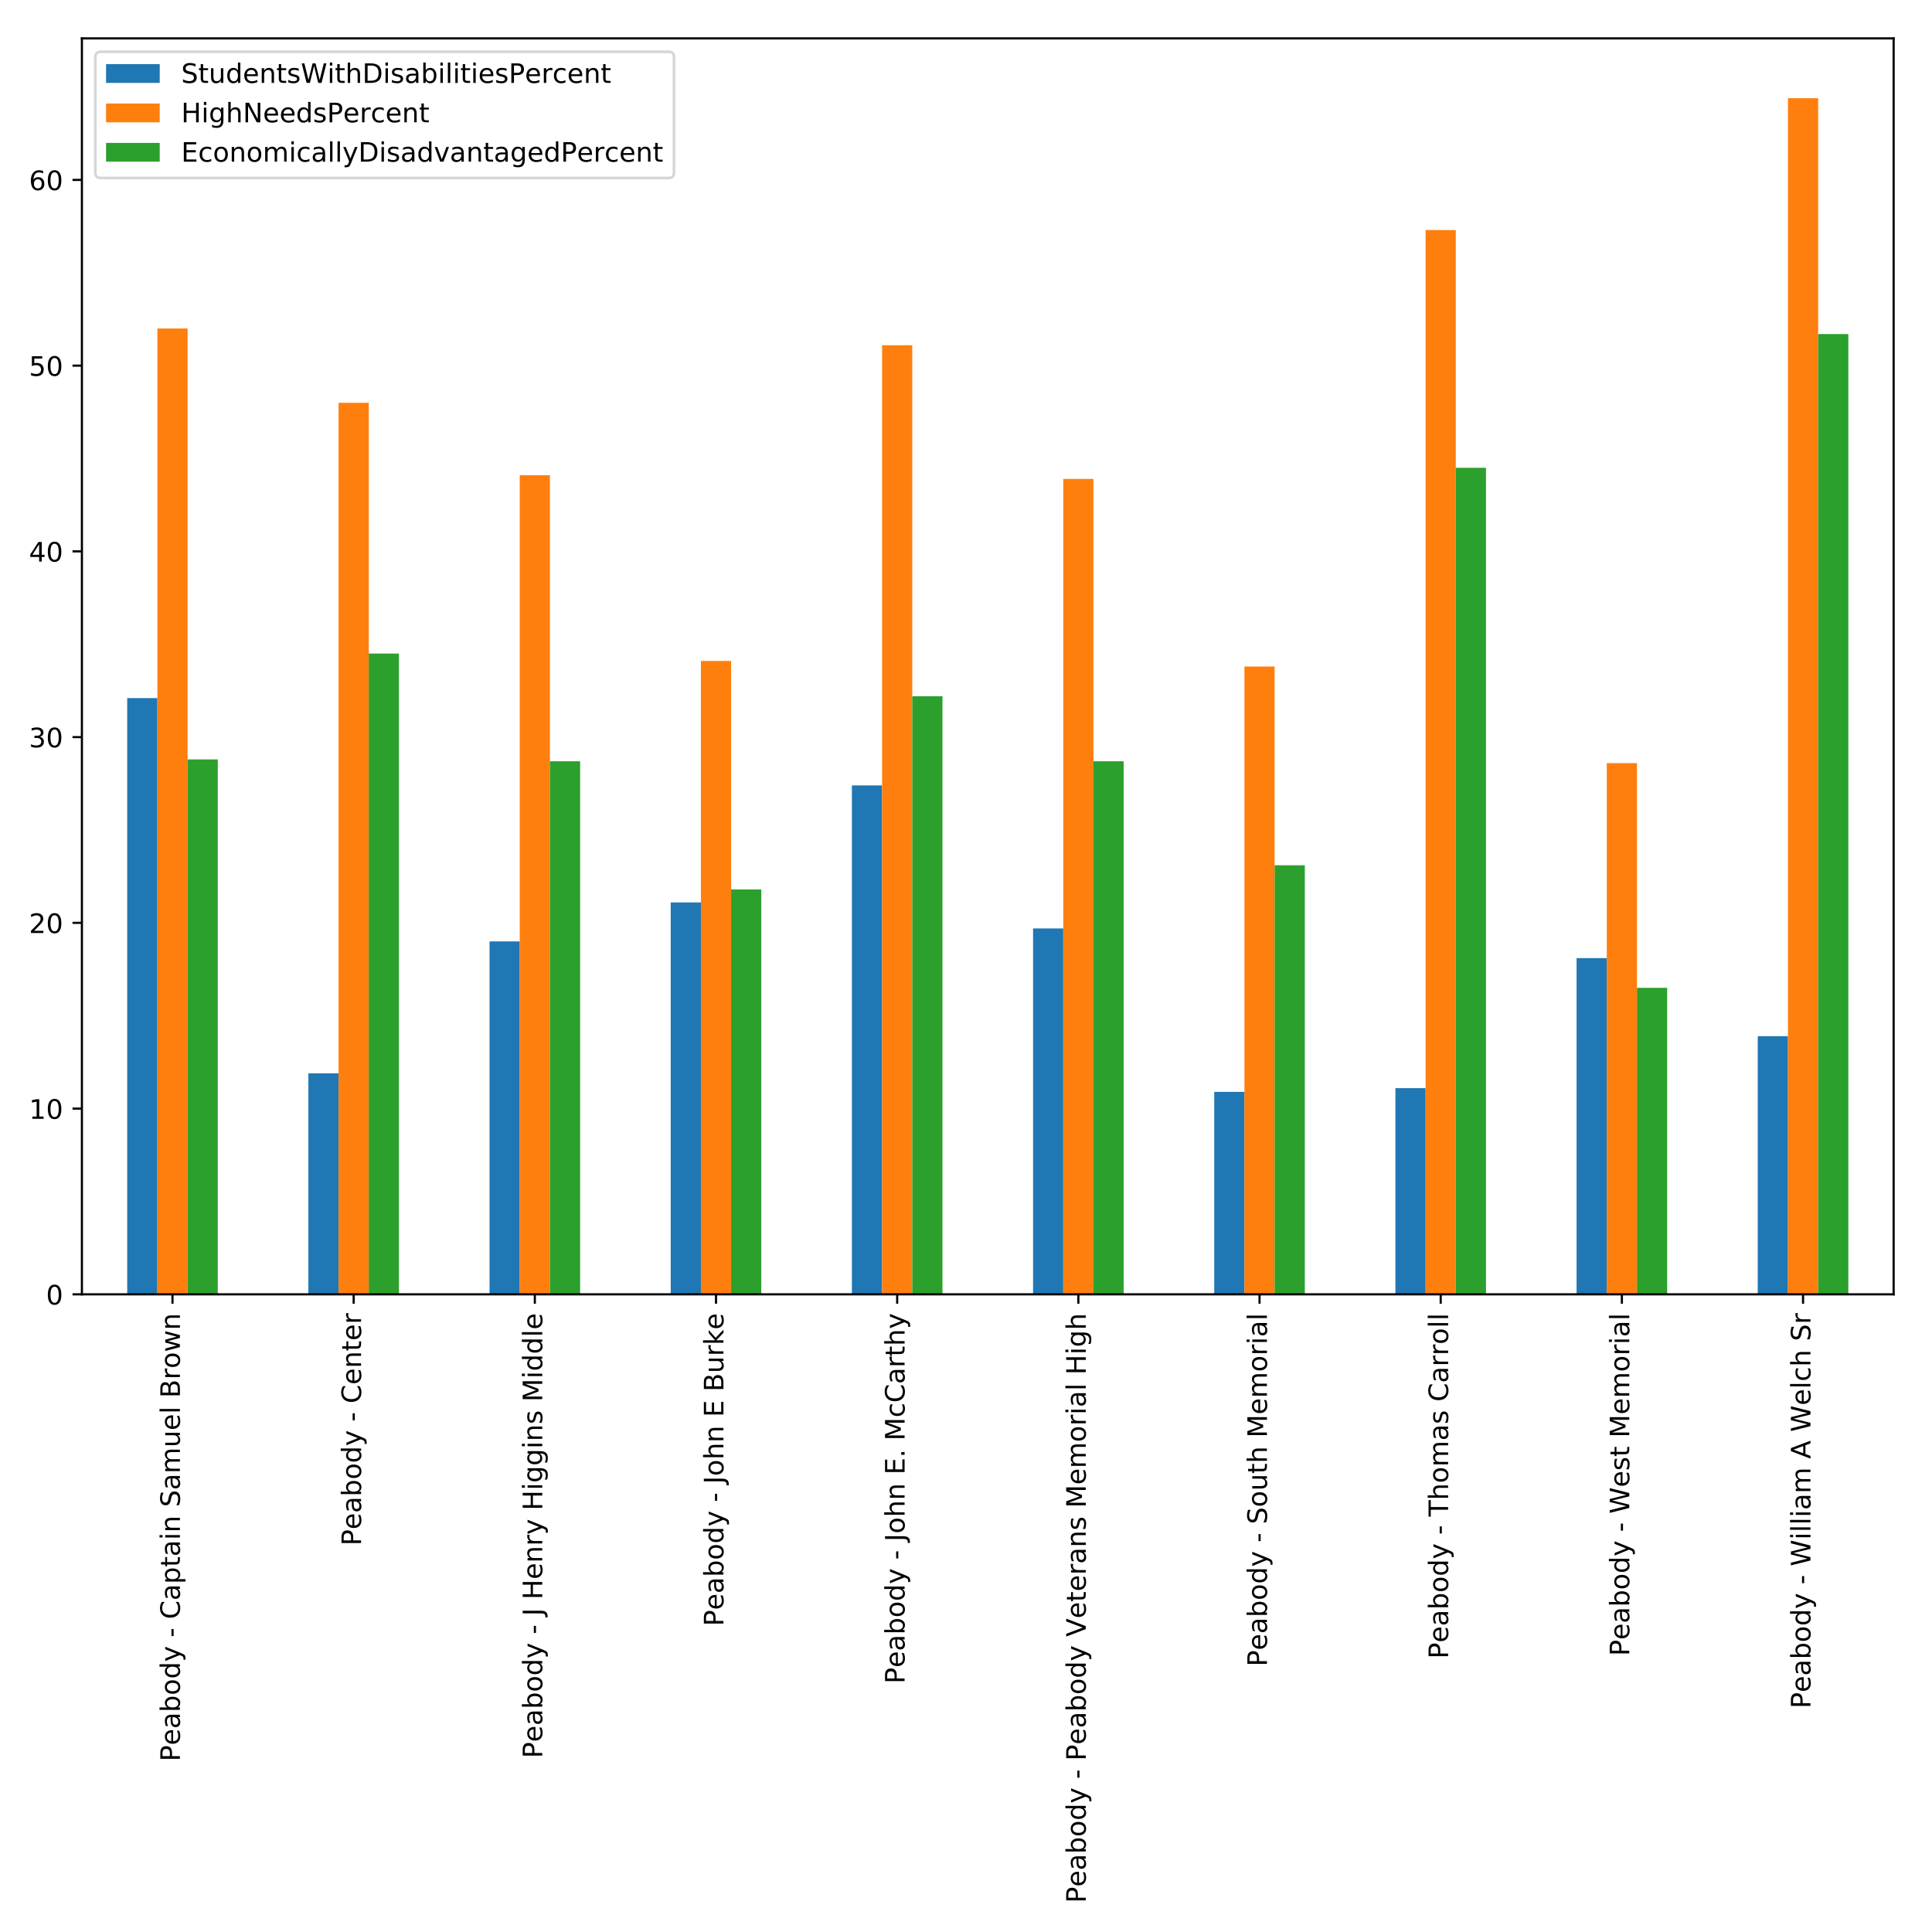 <?xml version="1.0" encoding="utf-8" standalone="no"?>
<!DOCTYPE svg PUBLIC "-//W3C//DTD SVG 1.1//EN"
  "http://www.w3.org/Graphics/SVG/1.1/DTD/svg11.dtd">
<!-- Created with matplotlib (http://matplotlib.org/) -->
<svg height="720pt" version="1.1" viewBox="0 0 720 720" width="720pt" xmlns="http://www.w3.org/2000/svg" xmlns:xlink="http://www.w3.org/1999/xlink">
 <defs>
  <style type="text/css">
*{stroke-linecap:butt;stroke-linejoin:round;}
  </style>
 </defs>
 <g id="figure_1">
  <g id="patch_1">
   <path d="M 0 720 
L 720 720 
L 720 0 
L 0 0 
z
" style="fill:#ffffff;"/>
  </g>
  <g id="axes_1">
   <g id="patch_2">
    <path d="M 30.525 482.358 
L 705.7 482.358 
L 705.7 14.3 
L 30.525 14.3 
z
" style="fill:#ffffff;"/>
   </g>
   <g id="patch_3">
    <path clip-path="url(#p25e6f16ec2)" d="M 47.404 482.358 
L 58.657 482.358 
L 58.657 260.165 
L 47.404 260.165 
z
" style="fill:#1f77b4;"/>
   </g>
   <g id="patch_4">
    <path clip-path="url(#p25e6f16ec2)" d="M 114.922 482.358 
L 126.175 482.358 
L 126.175 399.987 
L 114.922 399.987 
z
" style="fill:#1f77b4;"/>
   </g>
   <g id="patch_5">
    <path clip-path="url(#p25e6f16ec2)" d="M 182.439 482.358 
L 193.692 482.358 
L 193.692 350.842 
L 182.439 350.842 
z
" style="fill:#1f77b4;"/>
   </g>
   <g id="patch_6">
    <path clip-path="url(#p25e6f16ec2)" d="M 249.957 482.358 
L 261.21 482.358 
L 261.21 336.306 
L 249.957 336.306 
z
" style="fill:#1f77b4;"/>
   </g>
   <g id="patch_7">
    <path clip-path="url(#p25e6f16ec2)" d="M 317.474 482.358 
L 328.727 482.358 
L 328.727 292.698 
L 317.474 292.698 
z
" style="fill:#1f77b4;"/>
   </g>
   <g id="patch_8">
    <path clip-path="url(#p25e6f16ec2)" d="M 384.992 482.358 
L 396.245 482.358 
L 396.245 345.997 
L 384.992 345.997 
z
" style="fill:#1f77b4;"/>
   </g>
   <g id="patch_9">
    <path clip-path="url(#p25e6f16ec2)" d="M 452.509 482.358 
L 463.762 482.358 
L 463.762 406.909 
L 452.509 406.909 
z
" style="fill:#1f77b4;"/>
   </g>
   <g id="patch_10">
    <path clip-path="url(#p25e6f16ec2)" d="M 520.027 482.358 
L 531.28 482.358 
L 531.28 405.525 
L 520.027 405.525 
z
" style="fill:#1f77b4;"/>
   </g>
   <g id="patch_11">
    <path clip-path="url(#p25e6f16ec2)" d="M 587.544 482.358 
L 598.797 482.358 
L 598.797 357.072 
L 587.544 357.072 
z
" style="fill:#1f77b4;"/>
   </g>
   <g id="patch_12">
    <path clip-path="url(#p25e6f16ec2)" d="M 655.062 482.358 
L 666.315 482.358 
L 666.315 386.144 
L 655.062 386.144 
z
" style="fill:#1f77b4;"/>
   </g>
   <g id="patch_13">
    <path clip-path="url(#p25e6f16ec2)" d="M 58.657 482.358 
L 69.91 482.358 
L 69.91 122.42 
L 58.657 122.42 
z
" style="fill:#ff7f0e;"/>
   </g>
   <g id="patch_14">
    <path clip-path="url(#p25e6f16ec2)" d="M 126.175 482.358 
L 137.428 482.358 
L 137.428 150.107 
L 126.175 150.107 
z
" style="fill:#ff7f0e;"/>
   </g>
   <g id="patch_15">
    <path clip-path="url(#p25e6f16ec2)" d="M 193.692 482.358 
L 204.945 482.358 
L 204.945 177.103 
L 193.692 177.103 
z
" style="fill:#ff7f0e;"/>
   </g>
   <g id="patch_16">
    <path clip-path="url(#p25e6f16ec2)" d="M 261.21 482.358 
L 272.463 482.358 
L 272.463 246.322 
L 261.21 246.322 
z
" style="fill:#ff7f0e;"/>
   </g>
   <g id="patch_17">
    <path clip-path="url(#p25e6f16ec2)" d="M 328.727 482.358 
L 339.98 482.358 
L 339.98 128.65 
L 328.727 128.65 
z
" style="fill:#ff7f0e;"/>
   </g>
   <g id="patch_18">
    <path clip-path="url(#p25e6f16ec2)" d="M 396.245 482.358 
L 407.498 482.358 
L 407.498 178.487 
L 396.245 178.487 
z
" style="fill:#ff7f0e;"/>
   </g>
   <g id="patch_19">
    <path clip-path="url(#p25e6f16ec2)" d="M 463.762 482.358 
L 475.015 482.358 
L 475.015 248.398 
L 463.762 248.398 
z
" style="fill:#ff7f0e;"/>
   </g>
   <g id="patch_20">
    <path clip-path="url(#p25e6f16ec2)" d="M 531.28 482.358 
L 542.533 482.358 
L 542.533 85.734 
L 531.28 85.734 
z
" style="fill:#ff7f0e;"/>
   </g>
   <g id="patch_21">
    <path clip-path="url(#p25e6f16ec2)" d="M 598.797 482.358 
L 610.05 482.358 
L 610.05 284.392 
L 598.797 284.392 
z
" style="fill:#ff7f0e;"/>
   </g>
   <g id="patch_22">
    <path clip-path="url(#p25e6f16ec2)" d="M 666.315 482.358 
L 677.568 482.358 
L 677.568 36.588 
L 666.315 36.588 
z
" style="fill:#ff7f0e;"/>
   </g>
   <g id="patch_23">
    <path clip-path="url(#p25e6f16ec2)" d="M 69.91 482.358 
L 81.163 482.358 
L 81.163 283.008 
L 69.91 283.008 
z
" style="fill:#2ca02c;"/>
   </g>
   <g id="patch_24">
    <path clip-path="url(#p25e6f16ec2)" d="M 137.428 482.358 
L 148.681 482.358 
L 148.681 243.553 
L 137.428 243.553 
z
" style="fill:#2ca02c;"/>
   </g>
   <g id="patch_25">
    <path clip-path="url(#p25e6f16ec2)" d="M 204.945 482.358 
L 216.198 482.358 
L 216.198 283.7 
L 204.945 283.7 
z
" style="fill:#2ca02c;"/>
   </g>
   <g id="patch_26">
    <path clip-path="url(#p25e6f16ec2)" d="M 272.463 482.358 
L 283.716 482.358 
L 283.716 331.461 
L 272.463 331.461 
z
" style="fill:#2ca02c;"/>
   </g>
   <g id="patch_27">
    <path clip-path="url(#p25e6f16ec2)" d="M 339.98 482.358 
L 351.233 482.358 
L 351.233 259.473 
L 339.98 259.473 
z
" style="fill:#2ca02c;"/>
   </g>
   <g id="patch_28">
    <path clip-path="url(#p25e6f16ec2)" d="M 407.498 482.358 
L 418.751 482.358 
L 418.751 283.7 
L 407.498 283.7 
z
" style="fill:#2ca02c;"/>
   </g>
   <g id="patch_29">
    <path clip-path="url(#p25e6f16ec2)" d="M 475.015 482.358 
L 486.268 482.358 
L 486.268 322.462 
L 475.015 322.462 
z
" style="fill:#2ca02c;"/>
   </g>
   <g id="patch_30">
    <path clip-path="url(#p25e6f16ec2)" d="M 542.533 482.358 
L 553.786 482.358 
L 553.786 174.334 
L 542.533 174.334 
z
" style="fill:#2ca02c;"/>
   </g>
   <g id="patch_31">
    <path clip-path="url(#p25e6f16ec2)" d="M 610.05 482.358 
L 621.303 482.358 
L 621.303 368.147 
L 610.05 368.147 
z
" style="fill:#2ca02c;"/>
   </g>
   <g id="patch_32">
    <path clip-path="url(#p25e6f16ec2)" d="M 677.568 482.358 
L 688.821 482.358 
L 688.821 124.496 
L 677.568 124.496 
z
" style="fill:#2ca02c;"/>
   </g>
   <g id="matplotlib.axis_1">
    <g id="xtick_1">
     <g id="line2d_1">
      <defs>
       <path d="M 0 0 
L 0 3.5 
" id="mce372679b1" style="stroke:#000000;stroke-width:0.8;"/>
      </defs>
      <g>
       <use style="stroke:#000000;stroke-width:0.8;" x="64.284" xlink:href="#mce372679b1" y="482.358"/>
      </g>
     </g>
     <g id="text_1">
      <!-- Peabody - Captain Samuel Brown -->
      <defs>
       <path d="M 19.672 64.797 
L 19.672 37.406 
L 32.078 37.406 
Q 38.969 37.406 42.719 40.969 
Q 46.484 44.531 46.484 51.125 
Q 46.484 57.672 42.719 61.234 
Q 38.969 64.797 32.078 64.797 
z
M 9.812 72.906 
L 32.078 72.906 
Q 44.344 72.906 50.609 67.359 
Q 56.891 61.812 56.891 51.125 
Q 56.891 40.328 50.609 34.812 
Q 44.344 29.297 32.078 29.297 
L 19.672 29.297 
L 19.672 0 
L 9.812 0 
z
" id="DejaVuSans-50"/>
       <path d="M 56.203 29.594 
L 56.203 25.203 
L 14.891 25.203 
Q 15.484 15.922 20.484 11.062 
Q 25.484 6.203 34.422 6.203 
Q 39.594 6.203 44.453 7.469 
Q 49.312 8.734 54.109 11.281 
L 54.109 2.781 
Q 49.266 0.734 44.188 -0.344 
Q 39.109 -1.422 33.891 -1.422 
Q 20.797 -1.422 13.156 6.188 
Q 5.516 13.812 5.516 26.812 
Q 5.516 40.234 12.766 48.109 
Q 20.016 56 32.328 56 
Q 43.359 56 49.781 48.891 
Q 56.203 41.797 56.203 29.594 
z
M 47.219 32.234 
Q 47.125 39.594 43.094 43.984 
Q 39.062 48.391 32.422 48.391 
Q 24.906 48.391 20.391 44.141 
Q 15.875 39.891 15.188 32.172 
z
" id="DejaVuSans-65"/>
       <path d="M 34.281 27.484 
Q 23.391 27.484 19.188 25 
Q 14.984 22.516 14.984 16.5 
Q 14.984 11.719 18.141 8.906 
Q 21.297 6.109 26.703 6.109 
Q 34.188 6.109 38.703 11.406 
Q 43.219 16.703 43.219 25.484 
L 43.219 27.484 
z
M 52.203 31.203 
L 52.203 0 
L 43.219 0 
L 43.219 8.297 
Q 40.141 3.328 35.547 0.953 
Q 30.953 -1.422 24.312 -1.422 
Q 15.922 -1.422 10.953 3.297 
Q 6 8.016 6 15.922 
Q 6 25.141 12.172 29.828 
Q 18.359 34.516 30.609 34.516 
L 43.219 34.516 
L 43.219 35.406 
Q 43.219 41.609 39.141 45 
Q 35.062 48.391 27.688 48.391 
Q 23 48.391 18.547 47.266 
Q 14.109 46.141 10.016 43.891 
L 10.016 52.203 
Q 14.938 54.109 19.578 55.047 
Q 24.219 56 28.609 56 
Q 40.484 56 46.344 49.844 
Q 52.203 43.703 52.203 31.203 
z
" id="DejaVuSans-61"/>
       <path d="M 48.688 27.297 
Q 48.688 37.203 44.609 42.844 
Q 40.531 48.484 33.406 48.484 
Q 26.266 48.484 22.188 42.844 
Q 18.109 37.203 18.109 27.297 
Q 18.109 17.391 22.188 11.75 
Q 26.266 6.109 33.406 6.109 
Q 40.531 6.109 44.609 11.75 
Q 48.688 17.391 48.688 27.297 
z
M 18.109 46.391 
Q 20.953 51.266 25.266 53.625 
Q 29.594 56 35.594 56 
Q 45.562 56 51.781 48.094 
Q 58.016 40.188 58.016 27.297 
Q 58.016 14.406 51.781 6.484 
Q 45.562 -1.422 35.594 -1.422 
Q 29.594 -1.422 25.266 0.953 
Q 20.953 3.328 18.109 8.203 
L 18.109 0 
L 9.078 0 
L 9.078 75.984 
L 18.109 75.984 
z
" id="DejaVuSans-62"/>
       <path d="M 30.609 48.391 
Q 23.391 48.391 19.188 42.75 
Q 14.984 37.109 14.984 27.297 
Q 14.984 17.484 19.156 11.844 
Q 23.344 6.203 30.609 6.203 
Q 37.797 6.203 41.984 11.859 
Q 46.188 17.531 46.188 27.297 
Q 46.188 37.016 41.984 42.703 
Q 37.797 48.391 30.609 48.391 
z
M 30.609 56 
Q 42.328 56 49.016 48.375 
Q 55.719 40.766 55.719 27.297 
Q 55.719 13.875 49.016 6.219 
Q 42.328 -1.422 30.609 -1.422 
Q 18.844 -1.422 12.172 6.219 
Q 5.516 13.875 5.516 27.297 
Q 5.516 40.766 12.172 48.375 
Q 18.844 56 30.609 56 
z
" id="DejaVuSans-6f"/>
       <path d="M 45.406 46.391 
L 45.406 75.984 
L 54.391 75.984 
L 54.391 0 
L 45.406 0 
L 45.406 8.203 
Q 42.578 3.328 38.25 0.953 
Q 33.938 -1.422 27.875 -1.422 
Q 17.969 -1.422 11.734 6.484 
Q 5.516 14.406 5.516 27.297 
Q 5.516 40.188 11.734 48.094 
Q 17.969 56 27.875 56 
Q 33.938 56 38.25 53.625 
Q 42.578 51.266 45.406 46.391 
z
M 14.797 27.297 
Q 14.797 17.391 18.875 11.75 
Q 22.953 6.109 30.078 6.109 
Q 37.203 6.109 41.297 11.75 
Q 45.406 17.391 45.406 27.297 
Q 45.406 37.203 41.297 42.844 
Q 37.203 48.484 30.078 48.484 
Q 22.953 48.484 18.875 42.844 
Q 14.797 37.203 14.797 27.297 
z
" id="DejaVuSans-64"/>
       <path d="M 32.172 -5.078 
Q 28.375 -14.844 24.75 -17.812 
Q 21.141 -20.797 15.094 -20.797 
L 7.906 -20.797 
L 7.906 -13.281 
L 13.188 -13.281 
Q 16.891 -13.281 18.938 -11.516 
Q 21 -9.766 23.484 -3.219 
L 25.094 0.875 
L 2.984 54.688 
L 12.5 54.688 
L 29.594 11.922 
L 46.688 54.688 
L 56.203 54.688 
z
" id="DejaVuSans-79"/>
       <path id="DejaVuSans-20"/>
       <path d="M 4.891 31.391 
L 31.203 31.391 
L 31.203 23.391 
L 4.891 23.391 
z
" id="DejaVuSans-2d"/>
       <path d="M 64.406 67.281 
L 64.406 56.891 
Q 59.422 61.531 53.781 63.812 
Q 48.141 66.109 41.797 66.109 
Q 29.297 66.109 22.656 58.469 
Q 16.016 50.828 16.016 36.375 
Q 16.016 21.969 22.656 14.328 
Q 29.297 6.688 41.797 6.688 
Q 48.141 6.688 53.781 8.984 
Q 59.422 11.281 64.406 15.922 
L 64.406 5.609 
Q 59.234 2.094 53.438 0.328 
Q 47.656 -1.422 41.219 -1.422 
Q 24.656 -1.422 15.125 8.703 
Q 5.609 18.844 5.609 36.375 
Q 5.609 53.953 15.125 64.078 
Q 24.656 74.219 41.219 74.219 
Q 47.75 74.219 53.531 72.484 
Q 59.328 70.75 64.406 67.281 
z
" id="DejaVuSans-43"/>
       <path d="M 18.109 8.203 
L 18.109 -20.797 
L 9.078 -20.797 
L 9.078 54.688 
L 18.109 54.688 
L 18.109 46.391 
Q 20.953 51.266 25.266 53.625 
Q 29.594 56 35.594 56 
Q 45.562 56 51.781 48.094 
Q 58.016 40.188 58.016 27.297 
Q 58.016 14.406 51.781 6.484 
Q 45.562 -1.422 35.594 -1.422 
Q 29.594 -1.422 25.266 0.953 
Q 20.953 3.328 18.109 8.203 
z
M 48.688 27.297 
Q 48.688 37.203 44.609 42.844 
Q 40.531 48.484 33.406 48.484 
Q 26.266 48.484 22.188 42.844 
Q 18.109 37.203 18.109 27.297 
Q 18.109 17.391 22.188 11.75 
Q 26.266 6.109 33.406 6.109 
Q 40.531 6.109 44.609 11.75 
Q 48.688 17.391 48.688 27.297 
z
" id="DejaVuSans-70"/>
       <path d="M 18.312 70.219 
L 18.312 54.688 
L 36.812 54.688 
L 36.812 47.703 
L 18.312 47.703 
L 18.312 18.016 
Q 18.312 11.328 20.141 9.422 
Q 21.969 7.516 27.594 7.516 
L 36.812 7.516 
L 36.812 0 
L 27.594 0 
Q 17.188 0 13.234 3.875 
Q 9.281 7.766 9.281 18.016 
L 9.281 47.703 
L 2.688 47.703 
L 2.688 54.688 
L 9.281 54.688 
L 9.281 70.219 
z
" id="DejaVuSans-74"/>
       <path d="M 9.422 54.688 
L 18.406 54.688 
L 18.406 0 
L 9.422 0 
z
M 9.422 75.984 
L 18.406 75.984 
L 18.406 64.594 
L 9.422 64.594 
z
" id="DejaVuSans-69"/>
       <path d="M 54.891 33.016 
L 54.891 0 
L 45.906 0 
L 45.906 32.719 
Q 45.906 40.484 42.875 44.328 
Q 39.844 48.188 33.797 48.188 
Q 26.516 48.188 22.312 43.547 
Q 18.109 38.922 18.109 30.906 
L 18.109 0 
L 9.078 0 
L 9.078 54.688 
L 18.109 54.688 
L 18.109 46.188 
Q 21.344 51.125 25.703 53.562 
Q 30.078 56 35.797 56 
Q 45.219 56 50.047 50.172 
Q 54.891 44.344 54.891 33.016 
z
" id="DejaVuSans-6e"/>
       <path d="M 53.516 70.516 
L 53.516 60.891 
Q 47.906 63.578 42.922 64.891 
Q 37.938 66.219 33.297 66.219 
Q 25.25 66.219 20.875 63.094 
Q 16.5 59.969 16.5 54.203 
Q 16.5 49.359 19.406 46.891 
Q 22.312 44.438 30.422 42.922 
L 36.375 41.703 
Q 47.406 39.594 52.656 34.297 
Q 57.906 29 57.906 20.125 
Q 57.906 9.516 50.797 4.047 
Q 43.703 -1.422 29.984 -1.422 
Q 24.812 -1.422 18.969 -0.25 
Q 13.141 0.922 6.891 3.219 
L 6.891 13.375 
Q 12.891 10.016 18.656 8.297 
Q 24.422 6.594 29.984 6.594 
Q 38.422 6.594 43.016 9.906 
Q 47.609 13.234 47.609 19.391 
Q 47.609 24.75 44.312 27.781 
Q 41.016 30.812 33.5 32.328 
L 27.484 33.5 
Q 16.453 35.688 11.516 40.375 
Q 6.594 45.062 6.594 53.422 
Q 6.594 63.094 13.406 68.656 
Q 20.219 74.219 32.172 74.219 
Q 37.312 74.219 42.625 73.281 
Q 47.953 72.359 53.516 70.516 
z
" id="DejaVuSans-53"/>
       <path d="M 52 44.188 
Q 55.375 50.25 60.062 53.125 
Q 64.75 56 71.094 56 
Q 79.641 56 84.281 50.016 
Q 88.922 44.047 88.922 33.016 
L 88.922 0 
L 79.891 0 
L 79.891 32.719 
Q 79.891 40.578 77.094 44.375 
Q 74.312 48.188 68.609 48.188 
Q 61.625 48.188 57.562 43.547 
Q 53.516 38.922 53.516 30.906 
L 53.516 0 
L 44.484 0 
L 44.484 32.719 
Q 44.484 40.625 41.703 44.406 
Q 38.922 48.188 33.109 48.188 
Q 26.219 48.188 22.156 43.531 
Q 18.109 38.875 18.109 30.906 
L 18.109 0 
L 9.078 0 
L 9.078 54.688 
L 18.109 54.688 
L 18.109 46.188 
Q 21.188 51.219 25.484 53.609 
Q 29.781 56 35.688 56 
Q 41.656 56 45.828 52.969 
Q 50 49.953 52 44.188 
z
" id="DejaVuSans-6d"/>
       <path d="M 8.5 21.578 
L 8.5 54.688 
L 17.484 54.688 
L 17.484 21.922 
Q 17.484 14.156 20.5 10.266 
Q 23.531 6.391 29.594 6.391 
Q 36.859 6.391 41.078 11.031 
Q 45.312 15.672 45.312 23.688 
L 45.312 54.688 
L 54.297 54.688 
L 54.297 0 
L 45.312 0 
L 45.312 8.406 
Q 42.047 3.422 37.719 1 
Q 33.406 -1.422 27.688 -1.422 
Q 18.266 -1.422 13.375 4.438 
Q 8.5 10.297 8.5 21.578 
z
M 31.109 56 
z
" id="DejaVuSans-75"/>
       <path d="M 9.422 75.984 
L 18.406 75.984 
L 18.406 0 
L 9.422 0 
z
" id="DejaVuSans-6c"/>
       <path d="M 19.672 34.812 
L 19.672 8.109 
L 35.5 8.109 
Q 43.453 8.109 47.281 11.406 
Q 51.125 14.703 51.125 21.484 
Q 51.125 28.328 47.281 31.562 
Q 43.453 34.812 35.5 34.812 
z
M 19.672 64.797 
L 19.672 42.828 
L 34.281 42.828 
Q 41.5 42.828 45.031 45.531 
Q 48.578 48.25 48.578 53.812 
Q 48.578 59.328 45.031 62.062 
Q 41.5 64.797 34.281 64.797 
z
M 9.812 72.906 
L 35.016 72.906 
Q 46.297 72.906 52.391 68.219 
Q 58.5 63.531 58.5 54.891 
Q 58.5 48.188 55.375 44.234 
Q 52.25 40.281 46.188 39.312 
Q 53.469 37.75 57.5 32.781 
Q 61.531 27.828 61.531 20.406 
Q 61.531 10.641 54.891 5.312 
Q 48.25 0 35.984 0 
L 9.812 0 
z
" id="DejaVuSans-42"/>
       <path d="M 41.109 46.297 
Q 39.594 47.172 37.812 47.578 
Q 36.031 48 33.891 48 
Q 26.266 48 22.188 43.047 
Q 18.109 38.094 18.109 28.812 
L 18.109 0 
L 9.078 0 
L 9.078 54.688 
L 18.109 54.688 
L 18.109 46.188 
Q 20.953 51.172 25.484 53.578 
Q 30.031 56 36.531 56 
Q 37.453 56 38.578 55.875 
Q 39.703 55.766 41.062 55.516 
z
" id="DejaVuSans-72"/>
       <path d="M 4.203 54.688 
L 13.188 54.688 
L 24.422 12.016 
L 35.594 54.688 
L 46.188 54.688 
L 57.422 12.016 
L 68.609 54.688 
L 77.594 54.688 
L 63.281 0 
L 52.688 0 
L 40.922 44.828 
L 29.109 0 
L 18.5 0 
z
" id="DejaVuSans-77"/>
      </defs>
      <g transform="translate(67.043 656.431)rotate(-90)scale(0.1 -0.1)">
       <use xlink:href="#DejaVuSans-50"/>
       <use x="60.256" xlink:href="#DejaVuSans-65"/>
       <use x="121.779" xlink:href="#DejaVuSans-61"/>
       <use x="183.059" xlink:href="#DejaVuSans-62"/>
       <use x="246.535" xlink:href="#DejaVuSans-6f"/>
       <use x="307.717" xlink:href="#DejaVuSans-64"/>
       <use x="371.193" xlink:href="#DejaVuSans-79"/>
       <use x="430.373" xlink:href="#DejaVuSans-20"/>
       <use x="462.16" xlink:href="#DejaVuSans-2d"/>
       <use x="498.244" xlink:href="#DejaVuSans-20"/>
       <use x="530.031" xlink:href="#DejaVuSans-43"/>
       <use x="599.855" xlink:href="#DejaVuSans-61"/>
       <use x="661.135" xlink:href="#DejaVuSans-70"/>
       <use x="724.611" xlink:href="#DejaVuSans-74"/>
       <use x="763.82" xlink:href="#DejaVuSans-61"/>
       <use x="825.1" xlink:href="#DejaVuSans-69"/>
       <use x="852.883" xlink:href="#DejaVuSans-6e"/>
       <use x="916.262" xlink:href="#DejaVuSans-20"/>
       <use x="948.049" xlink:href="#DejaVuSans-53"/>
       <use x="1011.525" xlink:href="#DejaVuSans-61"/>
       <use x="1072.805" xlink:href="#DejaVuSans-6d"/>
       <use x="1170.217" xlink:href="#DejaVuSans-75"/>
       <use x="1233.596" xlink:href="#DejaVuSans-65"/>
       <use x="1295.119" xlink:href="#DejaVuSans-6c"/>
       <use x="1322.902" xlink:href="#DejaVuSans-20"/>
       <use x="1354.689" xlink:href="#DejaVuSans-42"/>
       <use x="1423.293" xlink:href="#DejaVuSans-72"/>
       <use x="1464.375" xlink:href="#DejaVuSans-6f"/>
       <use x="1525.557" xlink:href="#DejaVuSans-77"/>
       <use x="1607.344" xlink:href="#DejaVuSans-6e"/>
      </g>
     </g>
    </g>
    <g id="xtick_2">
     <g id="line2d_2">
      <g>
       <use style="stroke:#000000;stroke-width:0.8;" x="131.801" xlink:href="#mce372679b1" y="482.358"/>
      </g>
     </g>
     <g id="text_2">
      <!-- Peabody - Center -->
      <g transform="translate(134.561 576.02)rotate(-90)scale(0.1 -0.1)">
       <use xlink:href="#DejaVuSans-50"/>
       <use x="60.256" xlink:href="#DejaVuSans-65"/>
       <use x="121.779" xlink:href="#DejaVuSans-61"/>
       <use x="183.059" xlink:href="#DejaVuSans-62"/>
       <use x="246.535" xlink:href="#DejaVuSans-6f"/>
       <use x="307.717" xlink:href="#DejaVuSans-64"/>
       <use x="371.193" xlink:href="#DejaVuSans-79"/>
       <use x="430.373" xlink:href="#DejaVuSans-20"/>
       <use x="462.16" xlink:href="#DejaVuSans-2d"/>
       <use x="498.244" xlink:href="#DejaVuSans-20"/>
       <use x="530.031" xlink:href="#DejaVuSans-43"/>
       <use x="599.855" xlink:href="#DejaVuSans-65"/>
       <use x="661.379" xlink:href="#DejaVuSans-6e"/>
       <use x="724.758" xlink:href="#DejaVuSans-74"/>
       <use x="763.967" xlink:href="#DejaVuSans-65"/>
       <use x="825.49" xlink:href="#DejaVuSans-72"/>
      </g>
     </g>
    </g>
    <g id="xtick_3">
     <g id="line2d_3">
      <g>
       <use style="stroke:#000000;stroke-width:0.8;" x="199.319" xlink:href="#mce372679b1" y="482.358"/>
      </g>
     </g>
     <g id="text_3">
      <!-- Peabody - J Henry Higgins Middle -->
      <defs>
       <path d="M 9.812 72.906 
L 19.672 72.906 
L 19.672 5.078 
Q 19.672 -8.109 14.672 -14.062 
Q 9.672 -20.016 -1.422 -20.016 
L -5.172 -20.016 
L -5.172 -11.719 
L -2.094 -11.719 
Q 4.438 -11.719 7.125 -8.047 
Q 9.812 -4.391 9.812 5.078 
z
" id="DejaVuSans-4a"/>
       <path d="M 9.812 72.906 
L 19.672 72.906 
L 19.672 43.016 
L 55.516 43.016 
L 55.516 72.906 
L 65.375 72.906 
L 65.375 0 
L 55.516 0 
L 55.516 34.719 
L 19.672 34.719 
L 19.672 0 
L 9.812 0 
z
" id="DejaVuSans-48"/>
       <path d="M 45.406 27.984 
Q 45.406 37.75 41.375 43.109 
Q 37.359 48.484 30.078 48.484 
Q 22.859 48.484 18.828 43.109 
Q 14.797 37.75 14.797 27.984 
Q 14.797 18.266 18.828 12.891 
Q 22.859 7.516 30.078 7.516 
Q 37.359 7.516 41.375 12.891 
Q 45.406 18.266 45.406 27.984 
z
M 54.391 6.781 
Q 54.391 -7.172 48.188 -13.984 
Q 42 -20.797 29.203 -20.797 
Q 24.469 -20.797 20.266 -20.094 
Q 16.062 -19.391 12.109 -17.922 
L 12.109 -9.188 
Q 16.062 -11.328 19.922 -12.344 
Q 23.781 -13.375 27.781 -13.375 
Q 36.625 -13.375 41.016 -8.766 
Q 45.406 -4.156 45.406 5.172 
L 45.406 9.625 
Q 42.625 4.781 38.281 2.391 
Q 33.938 0 27.875 0 
Q 17.828 0 11.672 7.656 
Q 5.516 15.328 5.516 27.984 
Q 5.516 40.672 11.672 48.328 
Q 17.828 56 27.875 56 
Q 33.938 56 38.281 53.609 
Q 42.625 51.219 45.406 46.391 
L 45.406 54.688 
L 54.391 54.688 
z
" id="DejaVuSans-67"/>
       <path d="M 44.281 53.078 
L 44.281 44.578 
Q 40.484 46.531 36.375 47.5 
Q 32.281 48.484 27.875 48.484 
Q 21.188 48.484 17.844 46.438 
Q 14.5 44.391 14.5 40.281 
Q 14.5 37.156 16.891 35.375 
Q 19.281 33.594 26.516 31.984 
L 29.594 31.297 
Q 39.156 29.25 43.188 25.516 
Q 47.219 21.781 47.219 15.094 
Q 47.219 7.469 41.188 3.016 
Q 35.156 -1.422 24.609 -1.422 
Q 20.219 -1.422 15.453 -0.562 
Q 10.688 0.297 5.422 2 
L 5.422 11.281 
Q 10.406 8.688 15.234 7.391 
Q 20.062 6.109 24.812 6.109 
Q 31.156 6.109 34.562 8.281 
Q 37.984 10.453 37.984 14.406 
Q 37.984 18.062 35.516 20.016 
Q 33.062 21.969 24.703 23.781 
L 21.578 24.516 
Q 13.234 26.266 9.516 29.906 
Q 5.812 33.547 5.812 39.891 
Q 5.812 47.609 11.281 51.797 
Q 16.75 56 26.812 56 
Q 31.781 56 36.172 55.266 
Q 40.578 54.547 44.281 53.078 
z
" id="DejaVuSans-73"/>
       <path d="M 9.812 72.906 
L 24.516 72.906 
L 43.109 23.297 
L 61.812 72.906 
L 76.516 72.906 
L 76.516 0 
L 66.891 0 
L 66.891 64.016 
L 48.094 14.016 
L 38.188 14.016 
L 19.391 64.016 
L 19.391 0 
L 9.812 0 
z
" id="DejaVuSans-4d"/>
      </defs>
      <g transform="translate(202.078 655.242)rotate(-90)scale(0.1 -0.1)">
       <use xlink:href="#DejaVuSans-50"/>
       <use x="60.256" xlink:href="#DejaVuSans-65"/>
       <use x="121.779" xlink:href="#DejaVuSans-61"/>
       <use x="183.059" xlink:href="#DejaVuSans-62"/>
       <use x="246.535" xlink:href="#DejaVuSans-6f"/>
       <use x="307.717" xlink:href="#DejaVuSans-64"/>
       <use x="371.193" xlink:href="#DejaVuSans-79"/>
       <use x="430.373" xlink:href="#DejaVuSans-20"/>
       <use x="462.16" xlink:href="#DejaVuSans-2d"/>
       <use x="498.244" xlink:href="#DejaVuSans-20"/>
       <use x="530.031" xlink:href="#DejaVuSans-4a"/>
       <use x="559.523" xlink:href="#DejaVuSans-20"/>
       <use x="591.311" xlink:href="#DejaVuSans-48"/>
       <use x="666.506" xlink:href="#DejaVuSans-65"/>
       <use x="728.029" xlink:href="#DejaVuSans-6e"/>
       <use x="791.408" xlink:href="#DejaVuSans-72"/>
       <use x="832.521" xlink:href="#DejaVuSans-79"/>
       <use x="891.701" xlink:href="#DejaVuSans-20"/>
       <use x="923.488" xlink:href="#DejaVuSans-48"/>
       <use x="998.684" xlink:href="#DejaVuSans-69"/>
       <use x="1026.467" xlink:href="#DejaVuSans-67"/>
       <use x="1089.943" xlink:href="#DejaVuSans-67"/>
       <use x="1153.42" xlink:href="#DejaVuSans-69"/>
       <use x="1181.203" xlink:href="#DejaVuSans-6e"/>
       <use x="1244.582" xlink:href="#DejaVuSans-73"/>
       <use x="1296.682" xlink:href="#DejaVuSans-20"/>
       <use x="1328.469" xlink:href="#DejaVuSans-4d"/>
       <use x="1414.748" xlink:href="#DejaVuSans-69"/>
       <use x="1442.531" xlink:href="#DejaVuSans-64"/>
       <use x="1506.008" xlink:href="#DejaVuSans-64"/>
       <use x="1569.484" xlink:href="#DejaVuSans-6c"/>
       <use x="1597.268" xlink:href="#DejaVuSans-65"/>
      </g>
     </g>
    </g>
    <g id="xtick_4">
     <g id="line2d_4">
      <g>
       <use style="stroke:#000000;stroke-width:0.8;" x="266.836" xlink:href="#mce372679b1" y="482.358"/>
      </g>
     </g>
     <g id="text_4">
      <!-- Peabody - John E Burke -->
      <defs>
       <path d="M 54.891 33.016 
L 54.891 0 
L 45.906 0 
L 45.906 32.719 
Q 45.906 40.484 42.875 44.328 
Q 39.844 48.188 33.797 48.188 
Q 26.516 48.188 22.312 43.547 
Q 18.109 38.922 18.109 30.906 
L 18.109 0 
L 9.078 0 
L 9.078 75.984 
L 18.109 75.984 
L 18.109 46.188 
Q 21.344 51.125 25.703 53.562 
Q 30.078 56 35.797 56 
Q 45.219 56 50.047 50.172 
Q 54.891 44.344 54.891 33.016 
z
" id="DejaVuSans-68"/>
       <path d="M 9.812 72.906 
L 55.906 72.906 
L 55.906 64.594 
L 19.672 64.594 
L 19.672 43.016 
L 54.391 43.016 
L 54.391 34.719 
L 19.672 34.719 
L 19.672 8.297 
L 56.781 8.297 
L 56.781 0 
L 9.812 0 
z
" id="DejaVuSans-45"/>
       <path d="M 9.078 75.984 
L 18.109 75.984 
L 18.109 31.109 
L 44.922 54.688 
L 56.391 54.688 
L 27.391 29.109 
L 57.625 0 
L 45.906 0 
L 18.109 26.703 
L 18.109 0 
L 9.078 0 
z
" id="DejaVuSans-6b"/>
      </defs>
      <g transform="translate(269.596 606.03)rotate(-90)scale(0.1 -0.1)">
       <use xlink:href="#DejaVuSans-50"/>
       <use x="60.256" xlink:href="#DejaVuSans-65"/>
       <use x="121.779" xlink:href="#DejaVuSans-61"/>
       <use x="183.059" xlink:href="#DejaVuSans-62"/>
       <use x="246.535" xlink:href="#DejaVuSans-6f"/>
       <use x="307.717" xlink:href="#DejaVuSans-64"/>
       <use x="371.193" xlink:href="#DejaVuSans-79"/>
       <use x="430.373" xlink:href="#DejaVuSans-20"/>
       <use x="462.16" xlink:href="#DejaVuSans-2d"/>
       <use x="498.244" xlink:href="#DejaVuSans-20"/>
       <use x="530.031" xlink:href="#DejaVuSans-4a"/>
       <use x="559.523" xlink:href="#DejaVuSans-6f"/>
       <use x="620.705" xlink:href="#DejaVuSans-68"/>
       <use x="684.084" xlink:href="#DejaVuSans-6e"/>
       <use x="747.463" xlink:href="#DejaVuSans-20"/>
       <use x="779.25" xlink:href="#DejaVuSans-45"/>
       <use x="842.434" xlink:href="#DejaVuSans-20"/>
       <use x="874.221" xlink:href="#DejaVuSans-42"/>
       <use x="942.824" xlink:href="#DejaVuSans-75"/>
       <use x="1006.203" xlink:href="#DejaVuSans-72"/>
       <use x="1047.316" xlink:href="#DejaVuSans-6b"/>
       <use x="1105.18" xlink:href="#DejaVuSans-65"/>
      </g>
     </g>
    </g>
    <g id="xtick_5">
     <g id="line2d_5">
      <g>
       <use style="stroke:#000000;stroke-width:0.8;" x="334.354" xlink:href="#mce372679b1" y="482.358"/>
      </g>
     </g>
     <g id="text_5">
      <!-- Peabody - John E. McCarthy -->
      <defs>
       <path d="M 10.688 12.406 
L 21 12.406 
L 21 0 
L 10.688 0 
z
" id="DejaVuSans-2e"/>
       <path d="M 48.781 52.594 
L 48.781 44.188 
Q 44.969 46.297 41.141 47.344 
Q 37.312 48.391 33.406 48.391 
Q 24.656 48.391 19.812 42.844 
Q 14.984 37.312 14.984 27.297 
Q 14.984 17.281 19.812 11.734 
Q 24.656 6.203 33.406 6.203 
Q 37.312 6.203 41.141 7.25 
Q 44.969 8.297 48.781 10.406 
L 48.781 2.094 
Q 45.016 0.344 40.984 -0.531 
Q 36.969 -1.422 32.422 -1.422 
Q 20.062 -1.422 12.781 6.344 
Q 5.516 14.109 5.516 27.297 
Q 5.516 40.672 12.859 48.328 
Q 20.219 56 33.016 56 
Q 37.156 56 41.109 55.141 
Q 45.062 54.297 48.781 52.594 
z
" id="DejaVuSans-63"/>
      </defs>
      <g transform="translate(337.113 627.484)rotate(-90)scale(0.1 -0.1)">
       <use xlink:href="#DejaVuSans-50"/>
       <use x="60.256" xlink:href="#DejaVuSans-65"/>
       <use x="121.779" xlink:href="#DejaVuSans-61"/>
       <use x="183.059" xlink:href="#DejaVuSans-62"/>
       <use x="246.535" xlink:href="#DejaVuSans-6f"/>
       <use x="307.717" xlink:href="#DejaVuSans-64"/>
       <use x="371.193" xlink:href="#DejaVuSans-79"/>
       <use x="430.373" xlink:href="#DejaVuSans-20"/>
       <use x="462.16" xlink:href="#DejaVuSans-2d"/>
       <use x="498.244" xlink:href="#DejaVuSans-20"/>
       <use x="530.031" xlink:href="#DejaVuSans-4a"/>
       <use x="559.523" xlink:href="#DejaVuSans-6f"/>
       <use x="620.705" xlink:href="#DejaVuSans-68"/>
       <use x="684.084" xlink:href="#DejaVuSans-6e"/>
       <use x="747.463" xlink:href="#DejaVuSans-20"/>
       <use x="779.25" xlink:href="#DejaVuSans-45"/>
       <use x="842.434" xlink:href="#DejaVuSans-2e"/>
       <use x="874.221" xlink:href="#DejaVuSans-20"/>
       <use x="906.008" xlink:href="#DejaVuSans-4d"/>
       <use x="992.287" xlink:href="#DejaVuSans-63"/>
       <use x="1047.268" xlink:href="#DejaVuSans-43"/>
       <use x="1117.092" xlink:href="#DejaVuSans-61"/>
       <use x="1178.371" xlink:href="#DejaVuSans-72"/>
       <use x="1219.484" xlink:href="#DejaVuSans-74"/>
       <use x="1258.693" xlink:href="#DejaVuSans-68"/>
       <use x="1322.072" xlink:href="#DejaVuSans-79"/>
      </g>
     </g>
    </g>
    <g id="xtick_6">
     <g id="line2d_6">
      <g>
       <use style="stroke:#000000;stroke-width:0.8;" x="401.871" xlink:href="#mce372679b1" y="482.358"/>
      </g>
     </g>
     <g id="text_6">
      <!-- Peabody - Peabody Veterans Memorial High -->
      <defs>
       <path d="M 28.609 0 
L 0.781 72.906 
L 11.078 72.906 
L 34.188 11.531 
L 57.328 72.906 
L 67.578 72.906 
L 39.797 0 
z
" id="DejaVuSans-56"/>
      </defs>
      <g transform="translate(404.631 709.2)rotate(-90)scale(0.1 -0.1)">
       <use xlink:href="#DejaVuSans-50"/>
       <use x="60.256" xlink:href="#DejaVuSans-65"/>
       <use x="121.779" xlink:href="#DejaVuSans-61"/>
       <use x="183.059" xlink:href="#DejaVuSans-62"/>
       <use x="246.535" xlink:href="#DejaVuSans-6f"/>
       <use x="307.717" xlink:href="#DejaVuSans-64"/>
       <use x="371.193" xlink:href="#DejaVuSans-79"/>
       <use x="430.373" xlink:href="#DejaVuSans-20"/>
       <use x="462.16" xlink:href="#DejaVuSans-2d"/>
       <use x="498.244" xlink:href="#DejaVuSans-20"/>
       <use x="530.031" xlink:href="#DejaVuSans-50"/>
       <use x="590.287" xlink:href="#DejaVuSans-65"/>
       <use x="651.811" xlink:href="#DejaVuSans-61"/>
       <use x="713.09" xlink:href="#DejaVuSans-62"/>
       <use x="776.566" xlink:href="#DejaVuSans-6f"/>
       <use x="837.748" xlink:href="#DejaVuSans-64"/>
       <use x="901.225" xlink:href="#DejaVuSans-79"/>
       <use x="960.404" xlink:href="#DejaVuSans-20"/>
       <use x="992.191" xlink:href="#DejaVuSans-56"/>
       <use x="1060.49" xlink:href="#DejaVuSans-65"/>
       <use x="1122.014" xlink:href="#DejaVuSans-74"/>
       <use x="1161.223" xlink:href="#DejaVuSans-65"/>
       <use x="1222.746" xlink:href="#DejaVuSans-72"/>
       <use x="1263.859" xlink:href="#DejaVuSans-61"/>
       <use x="1325.139" xlink:href="#DejaVuSans-6e"/>
       <use x="1388.518" xlink:href="#DejaVuSans-73"/>
       <use x="1440.617" xlink:href="#DejaVuSans-20"/>
       <use x="1472.404" xlink:href="#DejaVuSans-4d"/>
       <use x="1558.684" xlink:href="#DejaVuSans-65"/>
       <use x="1620.207" xlink:href="#DejaVuSans-6d"/>
       <use x="1717.619" xlink:href="#DejaVuSans-6f"/>
       <use x="1778.801" xlink:href="#DejaVuSans-72"/>
       <use x="1819.914" xlink:href="#DejaVuSans-69"/>
       <use x="1847.697" xlink:href="#DejaVuSans-61"/>
       <use x="1908.977" xlink:href="#DejaVuSans-6c"/>
       <use x="1936.76" xlink:href="#DejaVuSans-20"/>
       <use x="1968.547" xlink:href="#DejaVuSans-48"/>
       <use x="2043.742" xlink:href="#DejaVuSans-69"/>
       <use x="2071.525" xlink:href="#DejaVuSans-67"/>
       <use x="2135.002" xlink:href="#DejaVuSans-68"/>
      </g>
     </g>
    </g>
    <g id="xtick_7">
     <g id="line2d_7">
      <g>
       <use style="stroke:#000000;stroke-width:0.8;" x="469.389" xlink:href="#mce372679b1" y="482.358"/>
      </g>
     </g>
     <g id="text_7">
      <!-- Peabody - South Memorial -->
      <g transform="translate(472.148 621.039)rotate(-90)scale(0.1 -0.1)">
       <use xlink:href="#DejaVuSans-50"/>
       <use x="60.256" xlink:href="#DejaVuSans-65"/>
       <use x="121.779" xlink:href="#DejaVuSans-61"/>
       <use x="183.059" xlink:href="#DejaVuSans-62"/>
       <use x="246.535" xlink:href="#DejaVuSans-6f"/>
       <use x="307.717" xlink:href="#DejaVuSans-64"/>
       <use x="371.193" xlink:href="#DejaVuSans-79"/>
       <use x="430.373" xlink:href="#DejaVuSans-20"/>
       <use x="462.16" xlink:href="#DejaVuSans-2d"/>
       <use x="498.244" xlink:href="#DejaVuSans-20"/>
       <use x="530.031" xlink:href="#DejaVuSans-53"/>
       <use x="593.508" xlink:href="#DejaVuSans-6f"/>
       <use x="654.689" xlink:href="#DejaVuSans-75"/>
       <use x="718.068" xlink:href="#DejaVuSans-74"/>
       <use x="757.277" xlink:href="#DejaVuSans-68"/>
       <use x="820.656" xlink:href="#DejaVuSans-20"/>
       <use x="852.443" xlink:href="#DejaVuSans-4d"/>
       <use x="938.723" xlink:href="#DejaVuSans-65"/>
       <use x="1000.246" xlink:href="#DejaVuSans-6d"/>
       <use x="1097.658" xlink:href="#DejaVuSans-6f"/>
       <use x="1158.84" xlink:href="#DejaVuSans-72"/>
       <use x="1199.953" xlink:href="#DejaVuSans-69"/>
       <use x="1227.736" xlink:href="#DejaVuSans-61"/>
       <use x="1289.016" xlink:href="#DejaVuSans-6c"/>
      </g>
     </g>
    </g>
    <g id="xtick_8">
     <g id="line2d_8">
      <g>
       <use style="stroke:#000000;stroke-width:0.8;" x="536.906" xlink:href="#mce372679b1" y="482.358"/>
      </g>
     </g>
     <g id="text_8">
      <!-- Peabody - Thomas Carroll -->
      <defs>
       <path d="M -0.297 72.906 
L 61.375 72.906 
L 61.375 64.594 
L 35.5 64.594 
L 35.5 0 
L 25.594 0 
L 25.594 64.594 
L -0.297 64.594 
z
" id="DejaVuSans-54"/>
      </defs>
      <g transform="translate(539.666 618.186)rotate(-90)scale(0.1 -0.1)">
       <use xlink:href="#DejaVuSans-50"/>
       <use x="60.256" xlink:href="#DejaVuSans-65"/>
       <use x="121.779" xlink:href="#DejaVuSans-61"/>
       <use x="183.059" xlink:href="#DejaVuSans-62"/>
       <use x="246.535" xlink:href="#DejaVuSans-6f"/>
       <use x="307.717" xlink:href="#DejaVuSans-64"/>
       <use x="371.193" xlink:href="#DejaVuSans-79"/>
       <use x="430.373" xlink:href="#DejaVuSans-20"/>
       <use x="462.16" xlink:href="#DejaVuSans-2d"/>
       <use x="498.244" xlink:href="#DejaVuSans-20"/>
       <use x="530.031" xlink:href="#DejaVuSans-54"/>
       <use x="591.115" xlink:href="#DejaVuSans-68"/>
       <use x="654.494" xlink:href="#DejaVuSans-6f"/>
       <use x="715.676" xlink:href="#DejaVuSans-6d"/>
       <use x="813.088" xlink:href="#DejaVuSans-61"/>
       <use x="874.367" xlink:href="#DejaVuSans-73"/>
       <use x="926.467" xlink:href="#DejaVuSans-20"/>
       <use x="958.254" xlink:href="#DejaVuSans-43"/>
       <use x="1028.078" xlink:href="#DejaVuSans-61"/>
       <use x="1089.357" xlink:href="#DejaVuSans-72"/>
       <use x="1130.455" xlink:href="#DejaVuSans-72"/>
       <use x="1171.537" xlink:href="#DejaVuSans-6f"/>
       <use x="1232.719" xlink:href="#DejaVuSans-6c"/>
       <use x="1260.502" xlink:href="#DejaVuSans-6c"/>
      </g>
     </g>
    </g>
    <g id="xtick_9">
     <g id="line2d_9">
      <g>
       <use style="stroke:#000000;stroke-width:0.8;" x="604.424" xlink:href="#mce372679b1" y="482.358"/>
      </g>
     </g>
     <g id="text_9">
      <!-- Peabody - West Memorial -->
      <defs>
       <path d="M 3.328 72.906 
L 13.281 72.906 
L 28.609 11.281 
L 43.891 72.906 
L 54.984 72.906 
L 70.312 11.281 
L 85.594 72.906 
L 95.609 72.906 
L 77.297 0 
L 64.891 0 
L 49.516 63.281 
L 33.984 0 
L 21.578 0 
z
" id="DejaVuSans-57"/>
      </defs>
      <g transform="translate(607.183 617.139)rotate(-90)scale(0.1 -0.1)">
       <use xlink:href="#DejaVuSans-50"/>
       <use x="60.256" xlink:href="#DejaVuSans-65"/>
       <use x="121.779" xlink:href="#DejaVuSans-61"/>
       <use x="183.059" xlink:href="#DejaVuSans-62"/>
       <use x="246.535" xlink:href="#DejaVuSans-6f"/>
       <use x="307.717" xlink:href="#DejaVuSans-64"/>
       <use x="371.193" xlink:href="#DejaVuSans-79"/>
       <use x="430.373" xlink:href="#DejaVuSans-20"/>
       <use x="462.16" xlink:href="#DejaVuSans-2d"/>
       <use x="498.244" xlink:href="#DejaVuSans-20"/>
       <use x="530.031" xlink:href="#DejaVuSans-57"/>
       <use x="628.83" xlink:href="#DejaVuSans-65"/>
       <use x="690.354" xlink:href="#DejaVuSans-73"/>
       <use x="742.453" xlink:href="#DejaVuSans-74"/>
       <use x="781.662" xlink:href="#DejaVuSans-20"/>
       <use x="813.449" xlink:href="#DejaVuSans-4d"/>
       <use x="899.729" xlink:href="#DejaVuSans-65"/>
       <use x="961.252" xlink:href="#DejaVuSans-6d"/>
       <use x="1058.664" xlink:href="#DejaVuSans-6f"/>
       <use x="1119.846" xlink:href="#DejaVuSans-72"/>
       <use x="1160.959" xlink:href="#DejaVuSans-69"/>
       <use x="1188.742" xlink:href="#DejaVuSans-61"/>
       <use x="1250.021" xlink:href="#DejaVuSans-6c"/>
      </g>
     </g>
    </g>
    <g id="xtick_10">
     <g id="line2d_10">
      <g>
       <use style="stroke:#000000;stroke-width:0.8;" x="671.941" xlink:href="#mce372679b1" y="482.358"/>
      </g>
     </g>
     <g id="text_10">
      <!-- Peabody - William A Welch Sr -->
      <defs>
       <path d="M 34.188 63.188 
L 20.797 26.906 
L 47.609 26.906 
z
M 28.609 72.906 
L 39.797 72.906 
L 67.578 0 
L 57.328 0 
L 50.688 18.703 
L 17.828 18.703 
L 11.188 0 
L 0.781 0 
z
" id="DejaVuSans-41"/>
      </defs>
      <g transform="translate(674.701 636.709)rotate(-90)scale(0.1 -0.1)">
       <use xlink:href="#DejaVuSans-50"/>
       <use x="60.256" xlink:href="#DejaVuSans-65"/>
       <use x="121.779" xlink:href="#DejaVuSans-61"/>
       <use x="183.059" xlink:href="#DejaVuSans-62"/>
       <use x="246.535" xlink:href="#DejaVuSans-6f"/>
       <use x="307.717" xlink:href="#DejaVuSans-64"/>
       <use x="371.193" xlink:href="#DejaVuSans-79"/>
       <use x="430.373" xlink:href="#DejaVuSans-20"/>
       <use x="462.16" xlink:href="#DejaVuSans-2d"/>
       <use x="498.244" xlink:href="#DejaVuSans-20"/>
       <use x="530.031" xlink:href="#DejaVuSans-57"/>
       <use x="628.877" xlink:href="#DejaVuSans-69"/>
       <use x="656.66" xlink:href="#DejaVuSans-6c"/>
       <use x="684.443" xlink:href="#DejaVuSans-6c"/>
       <use x="712.227" xlink:href="#DejaVuSans-69"/>
       <use x="740.01" xlink:href="#DejaVuSans-61"/>
       <use x="801.289" xlink:href="#DejaVuSans-6d"/>
       <use x="898.701" xlink:href="#DejaVuSans-20"/>
       <use x="930.488" xlink:href="#DejaVuSans-41"/>
       <use x="998.896" xlink:href="#DejaVuSans-20"/>
       <use x="1030.684" xlink:href="#DejaVuSans-57"/>
       <use x="1129.482" xlink:href="#DejaVuSans-65"/>
       <use x="1191.006" xlink:href="#DejaVuSans-6c"/>
       <use x="1218.789" xlink:href="#DejaVuSans-63"/>
       <use x="1273.77" xlink:href="#DejaVuSans-68"/>
       <use x="1337.148" xlink:href="#DejaVuSans-20"/>
       <use x="1368.936" xlink:href="#DejaVuSans-53"/>
       <use x="1432.412" xlink:href="#DejaVuSans-72"/>
      </g>
     </g>
    </g>
   </g>
   <g id="matplotlib.axis_2">
    <g id="ytick_1">
     <g id="line2d_11">
      <defs>
       <path d="M 0 0 
L -3.5 0 
" id="m1bcc443499" style="stroke:#000000;stroke-width:0.8;"/>
      </defs>
      <g>
       <use style="stroke:#000000;stroke-width:0.8;" x="30.525" xlink:href="#m1bcc443499" y="482.358"/>
      </g>
     </g>
     <g id="text_11">
      <!-- 0 -->
      <defs>
       <path d="M 31.781 66.406 
Q 24.172 66.406 20.328 58.906 
Q 16.5 51.422 16.5 36.375 
Q 16.5 21.391 20.328 13.891 
Q 24.172 6.391 31.781 6.391 
Q 39.453 6.391 43.281 13.891 
Q 47.125 21.391 47.125 36.375 
Q 47.125 51.422 43.281 58.906 
Q 39.453 66.406 31.781 66.406 
z
M 31.781 74.219 
Q 44.047 74.219 50.516 64.516 
Q 56.984 54.828 56.984 36.375 
Q 56.984 17.969 50.516 8.266 
Q 44.047 -1.422 31.781 -1.422 
Q 19.531 -1.422 13.062 8.266 
Q 6.594 17.969 6.594 36.375 
Q 6.594 54.828 13.062 64.516 
Q 19.531 74.219 31.781 74.219 
z
" id="DejaVuSans-30"/>
      </defs>
      <g transform="translate(17.163 486.157)scale(0.1 -0.1)">
       <use xlink:href="#DejaVuSans-30"/>
      </g>
     </g>
    </g>
    <g id="ytick_2">
     <g id="line2d_12">
      <g>
       <use style="stroke:#000000;stroke-width:0.8;" x="30.525" xlink:href="#m1bcc443499" y="413.139"/>
      </g>
     </g>
     <g id="text_12">
      <!-- 10 -->
      <defs>
       <path d="M 12.406 8.297 
L 28.516 8.297 
L 28.516 63.922 
L 10.984 60.406 
L 10.984 69.391 
L 28.422 72.906 
L 38.281 72.906 
L 38.281 8.297 
L 54.391 8.297 
L 54.391 0 
L 12.406 0 
z
" id="DejaVuSans-31"/>
      </defs>
      <g transform="translate(10.8 416.938)scale(0.1 -0.1)">
       <use xlink:href="#DejaVuSans-31"/>
       <use x="63.623" xlink:href="#DejaVuSans-30"/>
      </g>
     </g>
    </g>
    <g id="ytick_3">
     <g id="line2d_13">
      <g>
       <use style="stroke:#000000;stroke-width:0.8;" x="30.525" xlink:href="#m1bcc443499" y="343.92"/>
      </g>
     </g>
     <g id="text_13">
      <!-- 20 -->
      <defs>
       <path d="M 19.188 8.297 
L 53.609 8.297 
L 53.609 0 
L 7.328 0 
L 7.328 8.297 
Q 12.938 14.109 22.625 23.891 
Q 32.328 33.688 34.812 36.531 
Q 39.547 41.844 41.422 45.531 
Q 43.312 49.219 43.312 52.781 
Q 43.312 58.594 39.234 62.25 
Q 35.156 65.922 28.609 65.922 
Q 23.969 65.922 18.812 64.312 
Q 13.672 62.703 7.812 59.422 
L 7.812 69.391 
Q 13.766 71.781 18.938 73 
Q 24.125 74.219 28.422 74.219 
Q 39.75 74.219 46.484 68.547 
Q 53.219 62.891 53.219 53.422 
Q 53.219 48.922 51.531 44.891 
Q 49.859 40.875 45.406 35.406 
Q 44.188 33.984 37.641 27.219 
Q 31.109 20.453 19.188 8.297 
z
" id="DejaVuSans-32"/>
      </defs>
      <g transform="translate(10.8 347.719)scale(0.1 -0.1)">
       <use xlink:href="#DejaVuSans-32"/>
       <use x="63.623" xlink:href="#DejaVuSans-30"/>
      </g>
     </g>
    </g>
    <g id="ytick_4">
     <g id="line2d_14">
      <g>
       <use style="stroke:#000000;stroke-width:0.8;" x="30.525" xlink:href="#m1bcc443499" y="274.701"/>
      </g>
     </g>
     <g id="text_14">
      <!-- 30 -->
      <defs>
       <path d="M 40.578 39.312 
Q 47.656 37.797 51.625 33 
Q 55.609 28.219 55.609 21.188 
Q 55.609 10.406 48.188 4.484 
Q 40.766 -1.422 27.094 -1.422 
Q 22.516 -1.422 17.656 -0.516 
Q 12.797 0.391 7.625 2.203 
L 7.625 11.719 
Q 11.719 9.328 16.594 8.109 
Q 21.484 6.891 26.812 6.891 
Q 36.078 6.891 40.938 10.547 
Q 45.797 14.203 45.797 21.188 
Q 45.797 27.641 41.281 31.266 
Q 36.766 34.906 28.719 34.906 
L 20.219 34.906 
L 20.219 43.016 
L 29.109 43.016 
Q 36.375 43.016 40.234 45.922 
Q 44.094 48.828 44.094 54.297 
Q 44.094 59.906 40.109 62.906 
Q 36.141 65.922 28.719 65.922 
Q 24.656 65.922 20.016 65.031 
Q 15.375 64.156 9.812 62.312 
L 9.812 71.094 
Q 15.438 72.656 20.344 73.438 
Q 25.25 74.219 29.594 74.219 
Q 40.828 74.219 47.359 69.109 
Q 53.906 64.016 53.906 55.328 
Q 53.906 49.266 50.438 45.094 
Q 46.969 40.922 40.578 39.312 
z
" id="DejaVuSans-33"/>
      </defs>
      <g transform="translate(10.8 278.501)scale(0.1 -0.1)">
       <use xlink:href="#DejaVuSans-33"/>
       <use x="63.623" xlink:href="#DejaVuSans-30"/>
      </g>
     </g>
    </g>
    <g id="ytick_5">
     <g id="line2d_15">
      <g>
       <use style="stroke:#000000;stroke-width:0.8;" x="30.525" xlink:href="#m1bcc443499" y="205.482"/>
      </g>
     </g>
     <g id="text_15">
      <!-- 40 -->
      <defs>
       <path d="M 37.797 64.312 
L 12.891 25.391 
L 37.797 25.391 
z
M 35.203 72.906 
L 47.609 72.906 
L 47.609 25.391 
L 58.016 25.391 
L 58.016 17.188 
L 47.609 17.188 
L 47.609 0 
L 37.797 0 
L 37.797 17.188 
L 4.891 17.188 
L 4.891 26.703 
z
" id="DejaVuSans-34"/>
      </defs>
      <g transform="translate(10.8 209.282)scale(0.1 -0.1)">
       <use xlink:href="#DejaVuSans-34"/>
       <use x="63.623" xlink:href="#DejaVuSans-30"/>
      </g>
     </g>
    </g>
    <g id="ytick_6">
     <g id="line2d_16">
      <g>
       <use style="stroke:#000000;stroke-width:0.8;" x="30.525" xlink:href="#m1bcc443499" y="136.264"/>
      </g>
     </g>
     <g id="text_16">
      <!-- 50 -->
      <defs>
       <path d="M 10.797 72.906 
L 49.516 72.906 
L 49.516 64.594 
L 19.828 64.594 
L 19.828 46.734 
Q 21.969 47.469 24.109 47.828 
Q 26.266 48.188 28.422 48.188 
Q 40.625 48.188 47.75 41.5 
Q 54.891 34.812 54.891 23.391 
Q 54.891 11.625 47.562 5.094 
Q 40.234 -1.422 26.906 -1.422 
Q 22.312 -1.422 17.547 -0.641 
Q 12.797 0.141 7.719 1.703 
L 7.719 11.625 
Q 12.109 9.234 16.797 8.062 
Q 21.484 6.891 26.703 6.891 
Q 35.156 6.891 40.078 11.328 
Q 45.016 15.766 45.016 23.391 
Q 45.016 31 40.078 35.438 
Q 35.156 39.891 26.703 39.891 
Q 22.75 39.891 18.812 39.016 
Q 14.891 38.141 10.797 36.281 
z
" id="DejaVuSans-35"/>
      </defs>
      <g transform="translate(10.8 140.063)scale(0.1 -0.1)">
       <use xlink:href="#DejaVuSans-35"/>
       <use x="63.623" xlink:href="#DejaVuSans-30"/>
      </g>
     </g>
    </g>
    <g id="ytick_7">
     <g id="line2d_17">
      <g>
       <use style="stroke:#000000;stroke-width:0.8;" x="30.525" xlink:href="#m1bcc443499" y="67.045"/>
      </g>
     </g>
     <g id="text_17">
      <!-- 60 -->
      <defs>
       <path d="M 33.016 40.375 
Q 26.375 40.375 22.484 35.828 
Q 18.609 31.297 18.609 23.391 
Q 18.609 15.531 22.484 10.953 
Q 26.375 6.391 33.016 6.391 
Q 39.656 6.391 43.531 10.953 
Q 47.406 15.531 47.406 23.391 
Q 47.406 31.297 43.531 35.828 
Q 39.656 40.375 33.016 40.375 
z
M 52.594 71.297 
L 52.594 62.312 
Q 48.875 64.062 45.094 64.984 
Q 41.312 65.922 37.594 65.922 
Q 27.828 65.922 22.672 59.328 
Q 17.531 52.734 16.797 39.406 
Q 19.672 43.656 24.016 45.922 
Q 28.375 48.188 33.594 48.188 
Q 44.578 48.188 50.953 41.516 
Q 57.328 34.859 57.328 23.391 
Q 57.328 12.156 50.688 5.359 
Q 44.047 -1.422 33.016 -1.422 
Q 20.359 -1.422 13.672 8.266 
Q 6.984 17.969 6.984 36.375 
Q 6.984 53.656 15.188 63.938 
Q 23.391 74.219 37.203 74.219 
Q 40.922 74.219 44.703 73.484 
Q 48.484 72.75 52.594 71.297 
z
" id="DejaVuSans-36"/>
      </defs>
      <g transform="translate(10.8 70.844)scale(0.1 -0.1)">
       <use xlink:href="#DejaVuSans-36"/>
       <use x="63.623" xlink:href="#DejaVuSans-30"/>
      </g>
     </g>
    </g>
   </g>
   <g id="patch_33">
    <path d="M 30.525 482.358 
L 30.525 14.3 
" style="fill:none;stroke:#000000;stroke-linecap:square;stroke-linejoin:miter;stroke-width:0.8;"/>
   </g>
   <g id="patch_34">
    <path d="M 705.7 482.358 
L 705.7 14.3 
" style="fill:none;stroke:#000000;stroke-linecap:square;stroke-linejoin:miter;stroke-width:0.8;"/>
   </g>
   <g id="patch_35">
    <path d="M 30.525 482.358 
L 705.7 482.358 
" style="fill:none;stroke:#000000;stroke-linecap:square;stroke-linejoin:miter;stroke-width:0.8;"/>
   </g>
   <g id="patch_36">
    <path d="M 30.525 14.3 
L 705.7 14.3 
" style="fill:none;stroke:#000000;stroke-linecap:square;stroke-linejoin:miter;stroke-width:0.8;"/>
   </g>
   <g id="legend_1">
    <g id="patch_37">
     <path d="M 37.525 66.334 
L 249.18 66.334 
Q 251.18 66.334 251.18 64.334 
L 251.18 21.3 
Q 251.18 19.3 249.18 19.3 
L 37.525 19.3 
Q 35.525 19.3 35.525 21.3 
L 35.525 64.334 
Q 35.525 66.334 37.525 66.334 
z
" style="fill:#ffffff;opacity:0.8;stroke:#cccccc;stroke-linejoin:miter;"/>
    </g>
    <g id="patch_38">
     <path d="M 39.525 30.898 
L 59.525 30.898 
L 59.525 23.898 
L 39.525 23.898 
z
" style="fill:#1f77b4;"/>
    </g>
    <g id="text_18">
     <!-- StudentsWithDisabilitiesPercent -->
     <defs>
      <path d="M 19.672 64.797 
L 19.672 8.109 
L 31.594 8.109 
Q 46.688 8.109 53.688 14.938 
Q 60.688 21.781 60.688 36.531 
Q 60.688 51.172 53.688 57.984 
Q 46.688 64.797 31.594 64.797 
z
M 9.812 72.906 
L 30.078 72.906 
Q 51.266 72.906 61.172 64.094 
Q 71.094 55.281 71.094 36.531 
Q 71.094 17.672 61.125 8.828 
Q 51.172 0 30.078 0 
L 9.812 0 
z
" id="DejaVuSans-44"/>
     </defs>
     <g transform="translate(67.525 30.898)scale(0.1 -0.1)">
      <use xlink:href="#DejaVuSans-53"/>
      <use x="63.477" xlink:href="#DejaVuSans-74"/>
      <use x="102.686" xlink:href="#DejaVuSans-75"/>
      <use x="166.064" xlink:href="#DejaVuSans-64"/>
      <use x="229.541" xlink:href="#DejaVuSans-65"/>
      <use x="291.064" xlink:href="#DejaVuSans-6e"/>
      <use x="354.443" xlink:href="#DejaVuSans-74"/>
      <use x="393.652" xlink:href="#DejaVuSans-73"/>
      <use x="445.752" xlink:href="#DejaVuSans-57"/>
      <use x="544.598" xlink:href="#DejaVuSans-69"/>
      <use x="572.381" xlink:href="#DejaVuSans-74"/>
      <use x="611.59" xlink:href="#DejaVuSans-68"/>
      <use x="674.969" xlink:href="#DejaVuSans-44"/>
      <use x="751.971" xlink:href="#DejaVuSans-69"/>
      <use x="779.754" xlink:href="#DejaVuSans-73"/>
      <use x="831.854" xlink:href="#DejaVuSans-61"/>
      <use x="893.133" xlink:href="#DejaVuSans-62"/>
      <use x="956.609" xlink:href="#DejaVuSans-69"/>
      <use x="984.393" xlink:href="#DejaVuSans-6c"/>
      <use x="1012.176" xlink:href="#DejaVuSans-69"/>
      <use x="1039.959" xlink:href="#DejaVuSans-74"/>
      <use x="1079.168" xlink:href="#DejaVuSans-69"/>
      <use x="1106.951" xlink:href="#DejaVuSans-65"/>
      <use x="1168.475" xlink:href="#DejaVuSans-73"/>
      <use x="1220.574" xlink:href="#DejaVuSans-50"/>
      <use x="1280.83" xlink:href="#DejaVuSans-65"/>
      <use x="1342.354" xlink:href="#DejaVuSans-72"/>
      <use x="1383.436" xlink:href="#DejaVuSans-63"/>
      <use x="1438.416" xlink:href="#DejaVuSans-65"/>
      <use x="1499.939" xlink:href="#DejaVuSans-6e"/>
      <use x="1563.318" xlink:href="#DejaVuSans-74"/>
     </g>
    </g>
    <g id="patch_39">
     <path d="M 39.525 45.577 
L 59.525 45.577 
L 59.525 38.577 
L 39.525 38.577 
z
" style="fill:#ff7f0e;"/>
    </g>
    <g id="text_19">
     <!-- HighNeedsPercent -->
     <defs>
      <path d="M 9.812 72.906 
L 23.094 72.906 
L 55.422 11.922 
L 55.422 72.906 
L 64.984 72.906 
L 64.984 0 
L 51.703 0 
L 19.391 60.984 
L 19.391 0 
L 9.812 0 
z
" id="DejaVuSans-4e"/>
     </defs>
     <g transform="translate(67.525 45.577)scale(0.1 -0.1)">
      <use xlink:href="#DejaVuSans-48"/>
      <use x="75.195" xlink:href="#DejaVuSans-69"/>
      <use x="102.979" xlink:href="#DejaVuSans-67"/>
      <use x="166.455" xlink:href="#DejaVuSans-68"/>
      <use x="229.834" xlink:href="#DejaVuSans-4e"/>
      <use x="304.639" xlink:href="#DejaVuSans-65"/>
      <use x="366.162" xlink:href="#DejaVuSans-65"/>
      <use x="427.686" xlink:href="#DejaVuSans-64"/>
      <use x="491.162" xlink:href="#DejaVuSans-73"/>
      <use x="543.262" xlink:href="#DejaVuSans-50"/>
      <use x="603.518" xlink:href="#DejaVuSans-65"/>
      <use x="665.041" xlink:href="#DejaVuSans-72"/>
      <use x="706.123" xlink:href="#DejaVuSans-63"/>
      <use x="761.104" xlink:href="#DejaVuSans-65"/>
      <use x="822.627" xlink:href="#DejaVuSans-6e"/>
      <use x="886.006" xlink:href="#DejaVuSans-74"/>
     </g>
    </g>
    <g id="patch_40">
     <path d="M 39.525 60.255 
L 59.525 60.255 
L 59.525 53.255 
L 39.525 53.255 
z
" style="fill:#2ca02c;"/>
    </g>
    <g id="text_20">
     <!-- EconomicallyDisadvantagedPercent -->
     <defs>
      <path d="M 2.984 54.688 
L 12.5 54.688 
L 29.594 8.797 
L 46.688 54.688 
L 56.203 54.688 
L 35.688 0 
L 23.484 0 
z
" id="DejaVuSans-76"/>
     </defs>
     <g transform="translate(67.525 60.255)scale(0.1 -0.1)">
      <use xlink:href="#DejaVuSans-45"/>
      <use x="63.184" xlink:href="#DejaVuSans-63"/>
      <use x="118.164" xlink:href="#DejaVuSans-6f"/>
      <use x="179.346" xlink:href="#DejaVuSans-6e"/>
      <use x="242.725" xlink:href="#DejaVuSans-6f"/>
      <use x="303.906" xlink:href="#DejaVuSans-6d"/>
      <use x="401.318" xlink:href="#DejaVuSans-69"/>
      <use x="429.102" xlink:href="#DejaVuSans-63"/>
      <use x="484.082" xlink:href="#DejaVuSans-61"/>
      <use x="545.361" xlink:href="#DejaVuSans-6c"/>
      <use x="573.145" xlink:href="#DejaVuSans-6c"/>
      <use x="600.928" xlink:href="#DejaVuSans-79"/>
      <use x="660.107" xlink:href="#DejaVuSans-44"/>
      <use x="737.109" xlink:href="#DejaVuSans-69"/>
      <use x="764.893" xlink:href="#DejaVuSans-73"/>
      <use x="816.992" xlink:href="#DejaVuSans-61"/>
      <use x="878.271" xlink:href="#DejaVuSans-64"/>
      <use x="941.748" xlink:href="#DejaVuSans-76"/>
      <use x="1000.928" xlink:href="#DejaVuSans-61"/>
      <use x="1062.207" xlink:href="#DejaVuSans-6e"/>
      <use x="1125.586" xlink:href="#DejaVuSans-74"/>
      <use x="1164.795" xlink:href="#DejaVuSans-61"/>
      <use x="1226.074" xlink:href="#DejaVuSans-67"/>
      <use x="1289.551" xlink:href="#DejaVuSans-65"/>
      <use x="1351.074" xlink:href="#DejaVuSans-64"/>
      <use x="1414.551" xlink:href="#DejaVuSans-50"/>
      <use x="1474.807" xlink:href="#DejaVuSans-65"/>
      <use x="1536.33" xlink:href="#DejaVuSans-72"/>
      <use x="1577.412" xlink:href="#DejaVuSans-63"/>
      <use x="1632.393" xlink:href="#DejaVuSans-65"/>
      <use x="1693.916" xlink:href="#DejaVuSans-6e"/>
      <use x="1757.295" xlink:href="#DejaVuSans-74"/>
     </g>
    </g>
   </g>
  </g>
 </g>
 <defs>
  <clipPath id="p25e6f16ec2">
   <rect height="468.058" width="675.175" x="30.525" y="14.3"/>
  </clipPath>
 </defs>
</svg>
